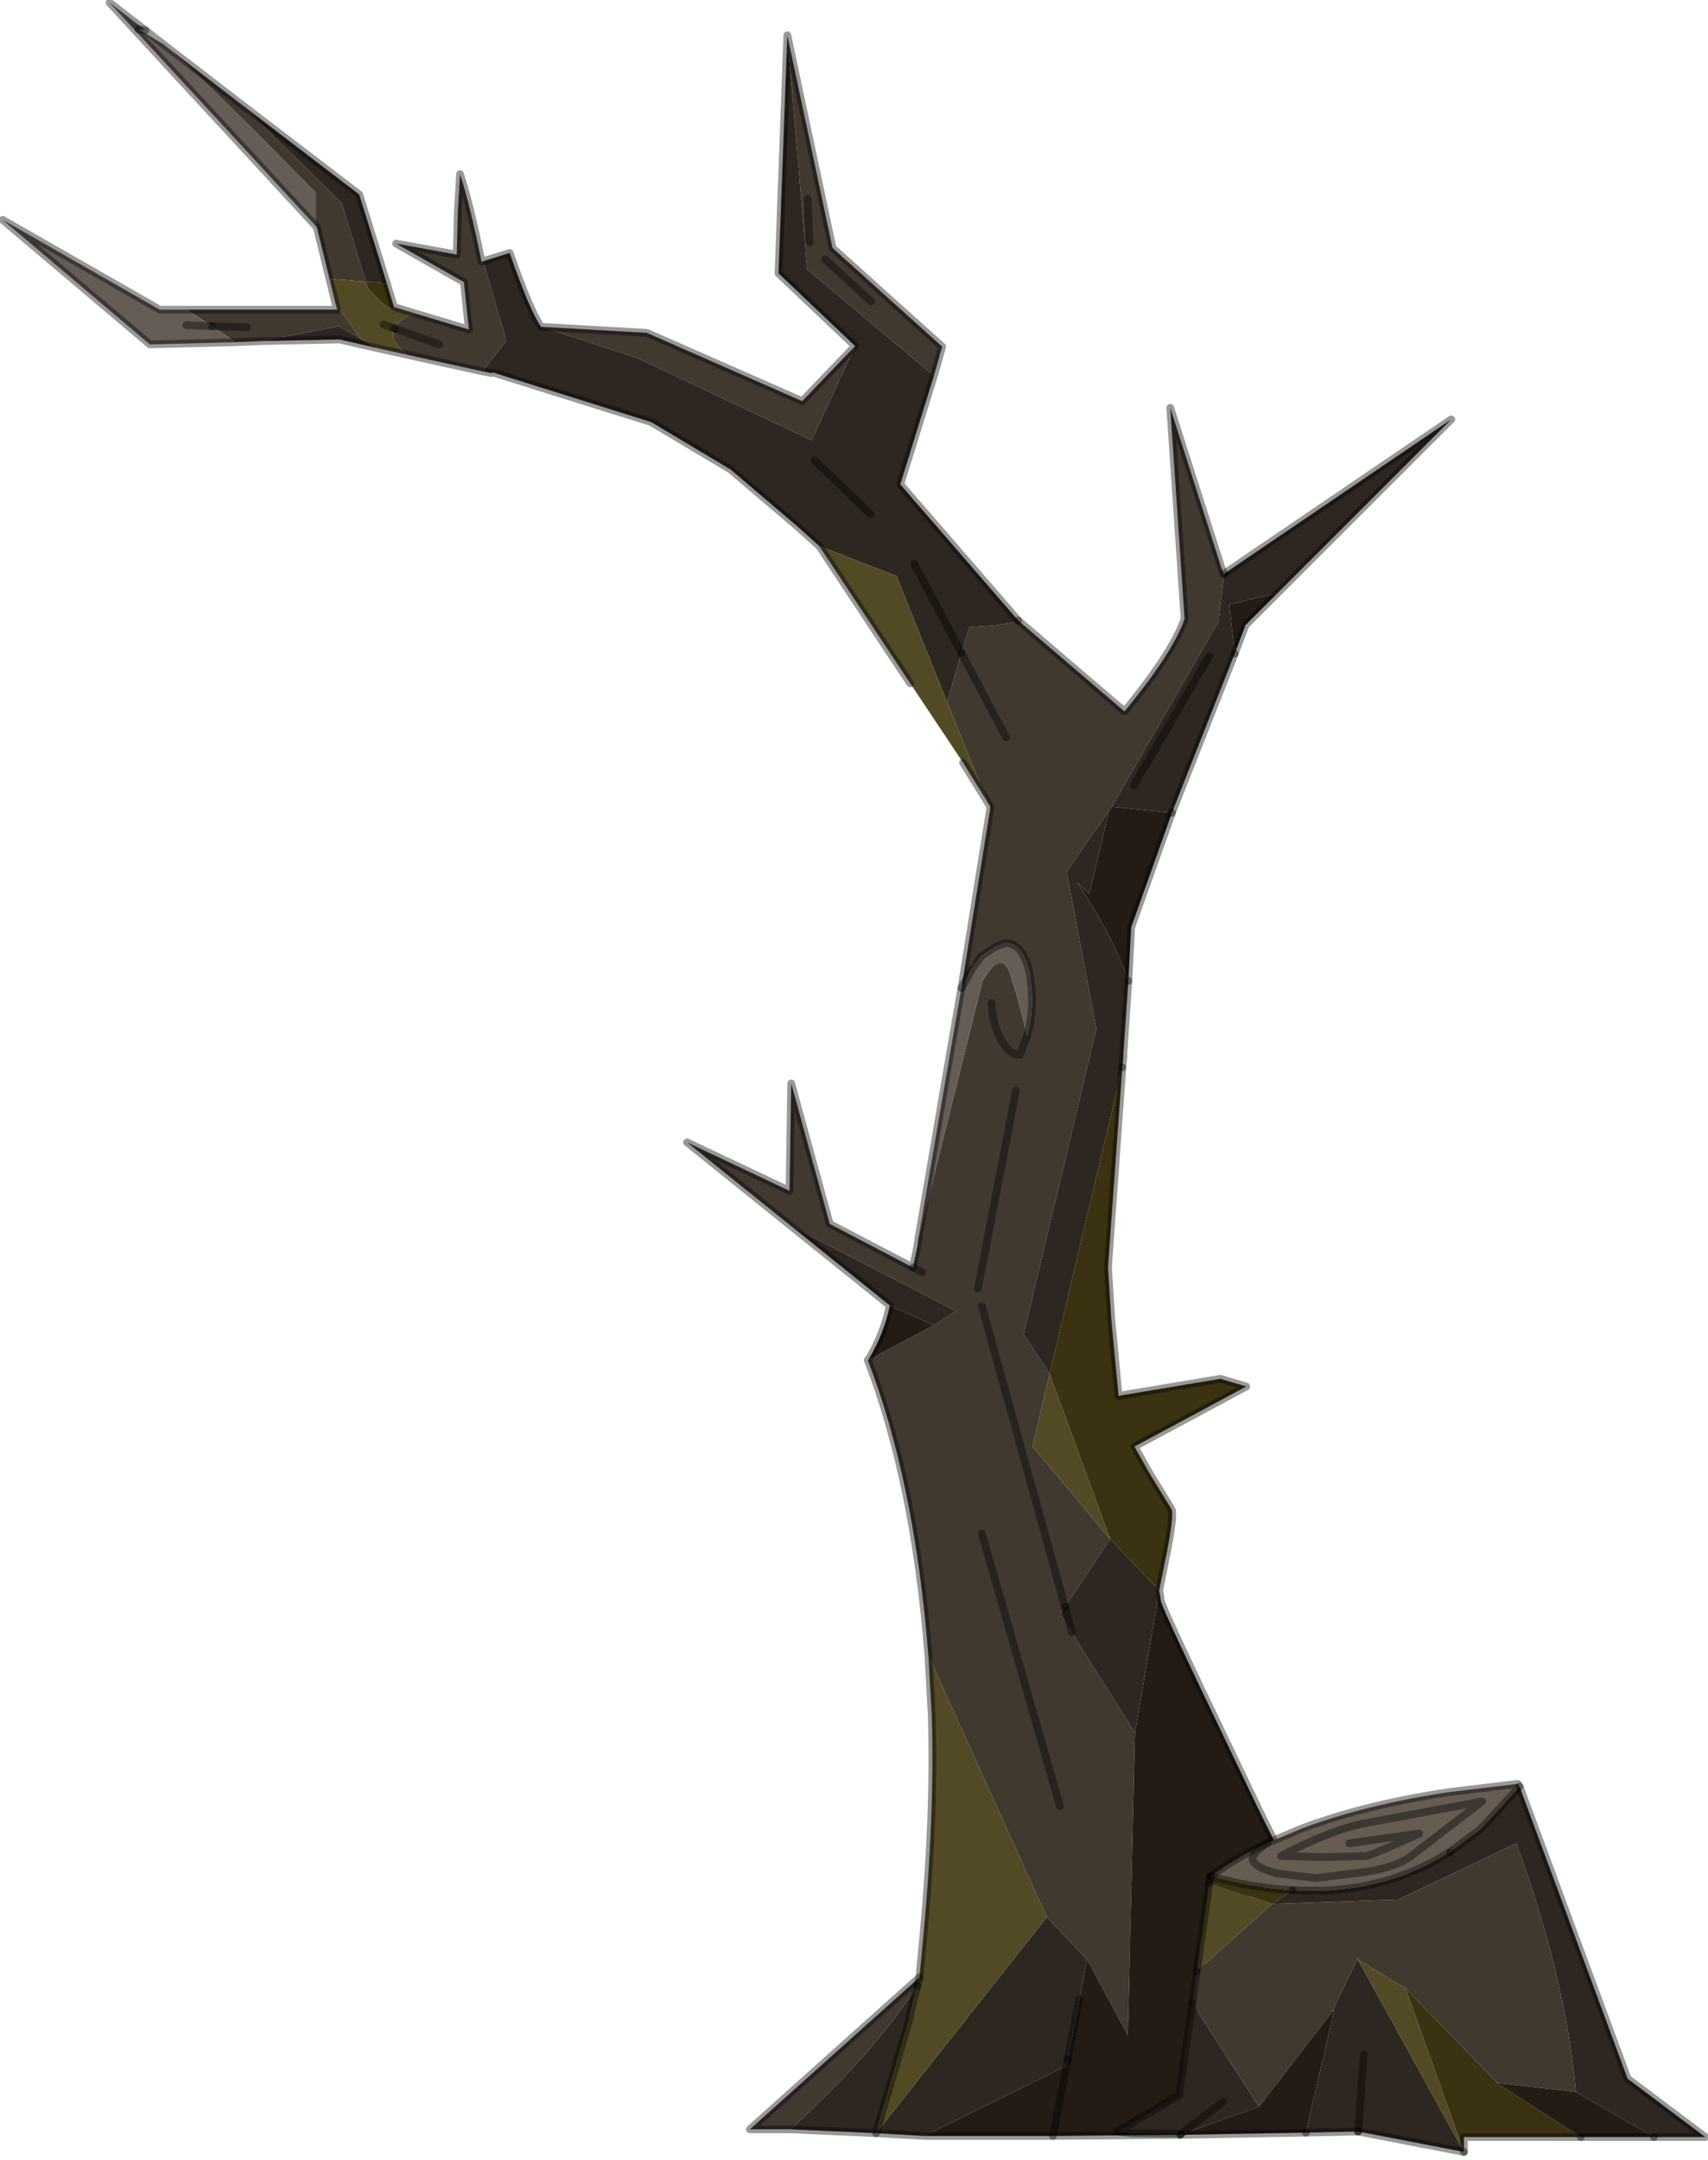 <?xml version="1.0" encoding="utf-8"?>
<svg version="1.1" id="Layer_1"
xmlns="http://www.w3.org/2000/svg"
xmlns:xlink="http://www.w3.org/1999/xlink"
width="155px" height="196px"
xml:space="preserve">
<g id="PathID_529" transform="matrix(1, 0, 0, 1, 105.9, 197.35)">
<path style="fill:#413930;fill-opacity:1" d="M-9.25 -51.55L-16.8 -78.85L-9.25 -51.55L-9.7 -50.95L-8.65 -49.25L-2.9 -40.15L-3.55 -12.7L-7.25 -19.55L-10.9 -23.4L-21.65 -47.15Q-22.9 -62.95 -27.15 -73.95L-27.1 -73.95L-21.15 -77.1L-19.15 -78.4L-34.1 -86.1L-43.55 -93.7L-34.25 -89.3L-34.1 -99.05L-30.6 -86.3L-23.05 -82.35L-22.65 -84.25L-22.55 -85L-16.75 -108.3Q-15 -111.4 -14.2 -108.9Q-13.4 -106.45 -12.7 -103.35L-13.35 -101.65Q-14.35 -101.6 -15.15 -103.2Q-15.9 -104.7 -15.9 -106.35Q-15.9 -104.7 -15.15 -103.2Q-14.35 -101.6 -13.35 -101.65L-12.7 -103.35Q-12.25 -104.95 -12.25 -106.45Q-12.25 -108.3 -12.6 -109.6Q-13.25 -111.8 -14.7 -111.8L-15.55 -111.45L-16.85 -110.6L-17.7 -109.4L-18.65 -107.7L-16.05 -123.9L-16.05 -124.2L-16.3 -124.6L-19.95 -133.65L-18.65 -138.1L-14.6 -130.45L-18.65 -138.1L-17.95 -140.45L-15.7 -140.6L-13.5 -140.95L-13.5 -141.05L-3.85 -132.8Q0.55 -138.15 1.6 -141.2L0.3 -160.35L4.95 -145.8L5.15 -145.25L5.2 -145.3L4.65 -140.9L-5 -124.15L-5.2 -123.85L-5.25 -123.8L-9.1 -118.25L-6.4 -104L-13 -76.3L-10.65 -72.7L-12.2 -66.1L-5.15 -57.7L-9.25 -51.55M-34.15 -4.15L-37.85 -4.15L-22.45 -17.95L-22.65 -17.15Q-26.65 -11 -34.15 -4.15M-70.1 -167.55L-66.05 -166.1L-70.1 -167.55Q-69.8 -168.3 -68.35 -168.95L-63.35 -167.45L-63.8 -171.75L-69.95 -175.25L-64.45 -174.25L-64.35 -178.2L-64.15 -181.55Q-63.25 -178.8 -62.2 -173.6L-62.05 -173.65L-59.95 -166.45L-62.1 -163.65L-68.9 -165.15Q-70.65 -166.45 -70.1 -167.55M-73.15 -166.6L-75.15 -167.75L-82.15 -166.4L-84.5 -166.3L-86.65 -167.75L-88.95 -169.25L-75.3 -169.25L-75.45 -169.8L-73.15 -166.6M-77.25 -179.85Q-87.3 -190.15 -91.1 -193.35L-84.15 -188L-74.9 -178.95L-72.7 -171.8L-76 -172.05L-77.15 -176.75L-77.25 -176.85L-77.25 -179.85M-32.25 -157.4L-48.15 -164.9L-56.8 -167.7L-47.2 -167.15L-33.1 -160.95L-28.3 -165.95L-32.25 -157.4M-32.65 -172.9L-34.45 -194.15L-30.35 -174.85L-20.4 -165.9L-21.15 -163.25L-32.65 -172.9M-32.45 -175.35L-32.6 -179.3L-32.45 -175.35M-26.85 -170L-31 -173.8L-26.85 -170M-17.7 -109.8L-17.65 -109.8L-17.4 -110.05L-17.7 -109.8M-83.5 -167.65L-86.65 -167.75L-83.5 -167.65M-17.15 -80.45L-13.7 -98.4L-17.15 -80.45M-22.2 -81.9L-23.05 -82.35L-22.2 -81.9M-9.7 -33.45L-16.8 -58.2L-9.7 -33.45" />
<path style="fill:#241B15;fill-opacity:1" d="M7.1 -140.6L7.1 -140.55L6.15 -138.05L5.65 -142.5L10.05 -143.55L7.1 -140.6M-3.25 -113.2L-3.5 -108.35Q-4.95 -112.5 -8.15 -117.3L-7.05 -116.25L-5.25 -123.8L-5.2 -123.85L-5 -124.15L0.45 -123.6L-3.25 -113.2M-10.35 -3.55L-9 -10.5L-7.95 -15.95L-7.25 -19.55L-3.55 -12.7L-2.9 -40.15L-0.7 -53.05L-0.55 -52.1Q-0.55 -51.75 2.8 -44.7L8.45 -32.9L11.3 -27.15L9.15 -26.25Q6.25 -24.9 3.95 -23.2L1.15 -3.65L-10.35 -3.55L-22.05 -3.55L-9.15 -9.9L-9 -10.5L-10.35 -3.55M-27.1 -73.95Q-25.65 -76.4 -25.15 -78.9L-21.15 -77.1L-27.1 -73.95" />
<path style="fill:#2E2620;fill-opacity:1" d="M-19.95 -133.65L-24.55 -145.1L-31.55 -147.8L-33.55 -149.6L-39.6 -154.75L-46.8 -159.05L-61.15 -163.55L-61.3 -163.5L-62.1 -163.65L-59.95 -166.45L-62.05 -173.65L-59.65 -174.4Q-57.8 -169.1 -56.8 -167.7L-48.15 -164.9L-32.25 -157.4L-28.3 -165.95L-35.25 -172.55L-34.45 -194.15L-32.65 -172.9L-21.15 -163.25L-24.2 -153.4L-13.5 -141.05L-13.5 -140.95L-15.7 -140.6L-17.95 -140.45L-18.65 -138.1L-19.95 -133.65M0.45 -123.6L-5 -124.15L4.65 -140.9L5.2 -145.3L25.8 -159.3L10.05 -143.55L5.65 -142.5L6.15 -138.05L0.45 -123.6M-9 -10.5L-9.15 -9.9L-22.05 -3.55L-26.4 -3.8L-34.15 -4.15Q-26.65 -11 -22.65 -17.15L-23.25 -14.85L-23.4 -14.05L-26.4 -3.8L-10.9 -23.4L-7.25 -19.55L-7.95 -15.95L-9 -10.5M-19.15 -78.4L-21.15 -77.1L-25.15 -78.9L-34.1 -86.1L-19.15 -78.4M-75.15 -167.75L-73.15 -166.6L-71.6 -165.75L-75.1 -166.55L-82.15 -166.4L-75.15 -167.75M-72.7 -171.8L-74.9 -178.95L-84.15 -188L-73.3 -179.7L-70.8 -171.65L-72.7 -171.8M25.7 -25.4L25.6 -25.35L25.65 -25.4L25.7 -25.4M-26.9 -150.7L-32 -155.6L-26.9 -150.7M-3.95 -101.85L-4.05 -100.5L-10.65 -72.7L-13 -76.3L-6.4 -104L-9.1 -118.25L-5.25 -123.8L-7.05 -116.25L-8.15 -117.3Q-4.95 -112.5 -3.5 -108.35L-3.95 -101.85L-3.95 -101.45L-4.05 -100.5L-3.95 -101.85M-22.95 -146.2L-18.65 -138.1L-22.95 -146.2M-5.15 -57.7L-0.7 -53.05L-2.9 -40.15L-8.65 -49.25L-9.7 -50.95L-9.25 -51.55L-5.15 -57.7M-8.65 -49.25L-9.25 -51.55L-8.65 -49.25M3.85 -137.85L-3 -126.1L3.85 -137.85" />
<path style="fill:#3A3210;fill-opacity:1" d="M-5.15 -57.7L-10.65 -72.7L-4.05 -100.5L-5.35 -82.35L-5.05 -77.65L-4.4 -70.8L-4.4 -70.7L4.85 -72.25L7.2 -71.55L-2.95 -66.1L-1.6 -63.7L0.45 -60.35Q0.6 -59.6 0 -56.55L-0.7 -53.05L-5.15 -57.7M-72.55 -171.25L-72.7 -171.8L-70.8 -171.65L-70.15 -169.5Q-70.55 -168.9 -72.55 -171.25" />
<path style="fill:#665C56;fill-opacity:1" d="M-14.2 -108.9Q-15 -111.4 -16.75 -108.3L-22.55 -85L-19.6 -102.25L-18.65 -107.7L-17.7 -109.4L-16.85 -110.6L-15.55 -111.45L-14.7 -111.8Q-13.25 -111.8 -12.6 -109.6Q-12.25 -108.3 -12.25 -106.45Q-12.25 -104.95 -12.7 -103.35Q-13.4 -106.45 -14.2 -108.9M-89 -167.85L-86.65 -167.75L-84.5 -166.3L-92.3 -166.1L-105.65 -177.4L-91.4 -169.25L-88.95 -169.25L-86.65 -167.75L-89 -167.85M-77.25 -176.85L-95.95 -197.1L-92.7 -194.6L-93.35 -194.7L-91.1 -193.35Q-87.3 -190.15 -77.25 -179.85L-77.25 -176.85M-17.4 -110.05L-17.65 -109.8L-17.7 -109.8L-17.4 -110.05M-93.35 -194.7L-92.7 -194.6" />
<path style="fill:#524A25;fill-opacity:1" d="M-10.9 -23.4L-26.4 -3.8L-23.4 -14.05L-23.25 -14.85L-22.65 -17.15L-22.45 -17.95L-22.45 -18.05L-22.2 -20.7Q-21.05 -32.45 -21.35 -41.8L-21.65 -47.15L-10.9 -23.4M-24.55 -145.1L-19.95 -133.65L-16.3 -124.6L-18.5 -128.15L-23.3 -135.35L-31.55 -147.8L-24.55 -145.1M-72.7 -171.8L-72.55 -171.25Q-70.55 -168.9 -70.15 -169.5L-68.35 -168.95Q-69.8 -168.3 -70.1 -167.55L-71.1 -167.9L-70.1 -167.55Q-70.65 -166.45 -68.9 -165.15L-71.6 -165.75L-73.15 -166.6L-75.45 -169.8L-76 -172.05L-72.7 -171.8M-5.15 -57.7L-12.2 -66.1L-10.65 -72.7L-5.15 -57.7" />
<path style="fill:none;stroke-width:0.7;stroke-linecap:round;stroke-linejoin:round;stroke-miterlimit:3;stroke:#000000;stroke-opacity:0.4" d="M4.95 -145.8L5.15 -145.25L5.2 -145.3L4.95 -145.8L0.3 -160.35L1.6 -141.2Q0.55 -138.15 -3.85 -132.8L-13.5 -141.05" />
<path style="fill:none;stroke-width:0.7;stroke-linecap:round;stroke-linejoin:round;stroke-miterlimit:3;stroke:#000000;stroke-opacity:0.4" d="M-18.65 -138.1L-14.6 -130.45" />
<path style="fill:none;stroke-width:0.7;stroke-linecap:round;stroke-linejoin:round;stroke-miterlimit:3;stroke:#000000;stroke-opacity:0.4" d="M6.15 -138.05L7.1 -140.55L7.1 -140.6L10.05 -143.55L25.8 -159.3L5.2 -145.3" />
<path style="fill:none;stroke-width:0.7;stroke-linecap:round;stroke-linejoin:round;stroke-miterlimit:3;stroke:#000000;stroke-opacity:0.4" d="M0.45 -123.6L6.15 -138.05" />
<path style="fill:none;stroke-width:0.7;stroke-linecap:round;stroke-linejoin:round;stroke-miterlimit:3;stroke:#000000;stroke-opacity:0.4" d="M-4.05 -100.5L-5.35 -82.35L-5.05 -77.65L-4.4 -70.8L-4.4 -70.7L4.85 -72.25L7.2 -71.55L-2.95 -66.1L-1.6 -63.7L0.45 -60.35Q0.6 -59.6 0 -56.55L-0.7 -53.05L-0.55 -52.1Q-0.55 -51.75 2.8 -44.7L8.45 -32.9L11.3 -27.15" />
<path style="fill:none;stroke-width:0.7;stroke-linecap:round;stroke-linejoin:round;stroke-miterlimit:3;stroke:#000000;stroke-opacity:0.4" d="M1.15 -3.65L-10.35 -3.55L-22.05 -3.55L-26.4 -3.8L-34.15 -4.15L-37.85 -4.15L-22.45 -17.95L-22.45 -18.05L-22.2 -20.7Q-21.05 -32.45 -21.35 -41.8L-21.65 -47.15Q-22.9 -62.95 -27.15 -73.95L-27.1 -73.95Q-25.65 -76.4 -25.15 -78.9L-34.1 -86.1L-43.55 -93.7L-34.25 -89.3L-34.1 -99.05L-30.6 -86.3L-23.05 -82.35L-22.65 -84.25L-22.55 -85L-19.6 -102.25L-18.65 -107.7L-16.05 -123.9L-16.05 -124.2L-16.3 -124.6L-18.5 -128.15" />
<path style="fill:none;stroke-width:0.7;stroke-linecap:round;stroke-linejoin:round;stroke-miterlimit:3;stroke:#000000;stroke-opacity:0.4" d="M-23.3 -135.35L-31.55 -147.8L-33.55 -149.6L-39.6 -154.75L-46.8 -159.05L-61.15 -163.55L-61.3 -163.5L-62.1 -163.65L-68.9 -165.15L-71.6 -165.75L-75.1 -166.55L-82.15 -166.4L-84.5 -166.3L-92.3 -166.1L-105.65 -177.4L-91.4 -169.25L-88.95 -169.25L-75.3 -169.25L-75.45 -169.8L-76 -172.05L-77.15 -176.75L-77.25 -176.85L-95.95 -197.1L-92.7 -194.6L-91.1 -193.35L-84.15 -188L-73.3 -179.7L-70.8 -171.65L-70.15 -169.5L-68.35 -168.95L-63.35 -167.45L-63.8 -171.75L-69.95 -175.25L-64.45 -174.25L-64.35 -178.2L-64.15 -181.55Q-63.25 -178.8 -62.2 -173.6L-62.05 -173.65L-59.65 -174.4Q-57.8 -169.1 -56.8 -167.7L-47.2 -167.15L-33.1 -160.95L-28.3 -165.95L-35.25 -172.55L-34.45 -194.15L-30.35 -174.85L-20.4 -165.9L-21.15 -163.25L-24.2 -153.4L-13.5 -141.05" />
<path style="fill:none;stroke-width:0.7;stroke-linecap:round;stroke-linejoin:round;stroke-miterlimit:3;stroke:#000000;stroke-opacity:0.4" d="M-32.6 -179.3L-32.45 -175.35" />
<path style="fill:none;stroke-width:0.7;stroke-linecap:round;stroke-linejoin:round;stroke-miterlimit:3;stroke:#000000;stroke-opacity:0.4" d="M-32 -155.6L-26.9 -150.7" />
<path style="fill:none;stroke-width:0.7;stroke-linecap:round;stroke-linejoin:round;stroke-miterlimit:3;stroke:#000000;stroke-opacity:0.4" d="M-31 -173.8L-26.85 -170" />
<path style="fill:none;stroke-width:0.7;stroke-linecap:round;stroke-linejoin:round;stroke-miterlimit:3;stroke:#000000;stroke-opacity:0.4" d="M-70.1 -167.55L-66.05 -166.1" />
<path style="fill:none;stroke-width:0.7;stroke-linecap:round;stroke-linejoin:round;stroke-miterlimit:3;stroke:#000000;stroke-opacity:0.4" d="M-70.1 -167.55L-71.1 -167.9" />
<path style="fill:none;stroke-width:0.7;stroke-linecap:round;stroke-linejoin:round;stroke-miterlimit:3;stroke:#000000;stroke-opacity:0.4" d="M-3.5 -108.35L-3.25 -113.2L0.45 -123.6" />
<path style="fill:none;stroke-width:0.7;stroke-linecap:round;stroke-linejoin:round;stroke-miterlimit:3;stroke:#000000;stroke-opacity:0.4" d="M-18.65 -138.1L-22.95 -146.2" />
<path style="fill:none;stroke-width:0.7;stroke-linecap:round;stroke-linejoin:round;stroke-miterlimit:3;stroke:#000000;stroke-opacity:0.4" d="M-18.65 -107.7L-17.7 -109.4L-16.85 -110.6L-15.55 -111.45L-14.7 -111.8Q-13.25 -111.8 -12.6 -109.6Q-12.25 -108.3 -12.25 -106.45Q-12.25 -104.95 -12.7 -103.35L-13.35 -101.65Q-14.35 -101.6 -15.15 -103.2Q-15.9 -104.7 -15.9 -106.35" />
<path style="fill:none;stroke-width:0.7;stroke-linecap:round;stroke-linejoin:round;stroke-miterlimit:3;stroke:#000000;stroke-opacity:0.4" d="M-3.5 -108.35L-3.95 -101.85L-3.95 -101.45L-4.05 -100.5L-3.95 -101.85" />
<path style="fill:none;stroke-width:0.7;stroke-linecap:round;stroke-linejoin:round;stroke-miterlimit:3;stroke:#000000;stroke-opacity:0.4" d="M-92.7 -194.6L-93.35 -194.7" />
<path style="fill:none;stroke-width:0.7;stroke-linecap:round;stroke-linejoin:round;stroke-miterlimit:3;stroke:#000000;stroke-opacity:0.4" d="M-86.65 -167.75L-83.5 -167.65" />
<path style="fill:none;stroke-width:0.7;stroke-linecap:round;stroke-linejoin:round;stroke-miterlimit:3;stroke:#000000;stroke-opacity:0.4" d="M-86.65 -167.75L-89 -167.85" />
<path style="fill:none;stroke-width:0.7;stroke-linecap:round;stroke-linejoin:round;stroke-miterlimit:3;stroke:#000000;stroke-opacity:0.4" d="M-13.7 -98.4L-17.15 -80.45" />
<path style="fill:none;stroke-width:0.7;stroke-linecap:round;stroke-linejoin:round;stroke-miterlimit:3;stroke:#000000;stroke-opacity:0.4" d="M-23.05 -82.35L-22.2 -81.9" />
<path style="fill:none;stroke-width:0.7;stroke-linecap:round;stroke-linejoin:round;stroke-miterlimit:3;stroke:#000000;stroke-opacity:0.4" d="M-9.25 -51.55L-16.8 -78.85" />
<path style="fill:none;stroke-width:0.7;stroke-linecap:round;stroke-linejoin:round;stroke-miterlimit:3;stroke:#000000;stroke-opacity:0.4" d="M-9.25 -51.55L-8.65 -49.25" />
<path style="fill:none;stroke-width:0.7;stroke-linecap:round;stroke-linejoin:round;stroke-miterlimit:3;stroke:#000000;stroke-opacity:0.4" d="M-22.65 -17.15L-23.25 -14.85L-23.4 -14.05L-26.4 -3.8" />
<path style="fill:none;stroke-width:0.7;stroke-linecap:round;stroke-linejoin:round;stroke-miterlimit:3;stroke:#000000;stroke-opacity:0.4" d="M-22.45 -17.95L-22.65 -17.15" />
<path style="fill:none;stroke-width:0.7;stroke-linecap:round;stroke-linejoin:round;stroke-miterlimit:3;stroke:#000000;stroke-opacity:0.4" d="M-9 -10.5L-10.35 -3.55" />
<path style="fill:none;stroke-width:0.7;stroke-linecap:round;stroke-linejoin:round;stroke-miterlimit:3;stroke:#000000;stroke-opacity:0.4" d="M-7.95 -15.95L-9 -10.5" />
<path style="fill:none;stroke-width:0.7;stroke-linecap:round;stroke-linejoin:round;stroke-miterlimit:3;stroke:#000000;stroke-opacity:0.4" d="M-16.8 -58.2L-9.7 -33.45" />
<path style="fill:none;stroke-width:0.7;stroke-linecap:round;stroke-linejoin:round;stroke-miterlimit:3;stroke:#000000;stroke-opacity:0.4" d="M-3 -126.1L3.85 -137.85" />
</g>
<g id="PathID_530" transform="matrix(1, 0, 0, 1, 105.9, 197.35)">
<path style="fill:#665C52;fill-opacity:1" d="M3.95 -27.1Q6.25 -28.8 9.15 -30.15Q7.45 -29.05 7.85 -28.4Q8.25 -27.85 10.05 -27.35L13.55 -26.95L17.95 -27.5Q20.7 -27.9 22.1 -28.9L28.6 -33.9L17.85 -31.9Q14.85 -31.3 10.35 -28.95L14.4 -28.85L18.15 -28.95Q19.5 -29.4 22.9 -31L16.55 -30.1L22.9 -31Q19.5 -29.4 18.15 -28.95L14.4 -28.85L10.35 -28.95Q14.85 -31.3 17.85 -31.9L28.6 -33.9L22.1 -28.9Q20.7 -27.9 17.95 -27.5L13.55 -26.95L10.05 -27.35Q8.25 -27.85 7.85 -28.4Q7.45 -29.05 9.15 -30.15L11.3 -31.05L12.25 -31.45Q17.95 -33.6 25.6 -34.75L31.85 -35.5L32 -35.25L28.8 -31.75L28.35 -31.3L25.85 -29.45L25.8 -29.4L25.7 -29.3L25.65 -29.3L25.6 -29.25L25.55 -29.25L25.4 -29.15Q20.35 -26.05 14.1 -25.8L11.4 -25.85Q7.8 -26.05 3.95 -27.1" />
<path style="fill:#2E2620;fill-opacity:1" d="M41.8 -8.75L48.85 -3.45L44.2 -3.45L37.1 -7.55Q36.2 -17.85 31.7 -30.1L21 -25L9.55 -24.6L11.4 -25.85L14.1 -25.8Q20.35 -26.05 25.4 -29.15L25.55 -29.25L25.6 -29.25L25.7 -29.3L25.8 -29.4L25.85 -29.45L28.35 -31.3L28.8 -31.75L32 -35.25L41.8 -8.75M2.3 -15.6L8.35 -6.2L1.2 -3.65L1.3 -3.75L-3.2 -3.8L-4.5 -3.95L1.1 -7.25L2.3 -15.6M17.35 -3.95L17.85 -10.9L17.35 -3.95L12.6 -3.85L15.2 -15.05L14.95 -14.75L17.35 -19.75L17.4 -19.5L17.3 -19.6L26.95 -2.1L17.35 -3.95M5.1 -6.65L1.3 -3.75L5.1 -6.65" />
<path style="fill:#413930;fill-opacity:1" d="M30 -8.35L21.65 -16.95L17.4 -19.5L17.35 -19.75L14.95 -14.75L8.35 -6.2L2.3 -15.6L2.7 -18.5L9.55 -24.6L21 -25L31.7 -30.1Q36.2 -17.85 37.1 -7.55L30 -8.35" />
<path style="fill:#3A3210;fill-opacity:1" d="M3.85 -26.5L3.95 -27.1Q7.8 -26.05 11.4 -25.85L9.55 -24.6L3.85 -26.5M29.95 -8.35L37.55 -3.45L26.95 -3.45L26.95 -2.1L21.65 -16.95L30 -8.35L29.95 -8.35" />
<path style="fill:#524A25;fill-opacity:1" d="M3.85 -26.5L9.55 -24.6L2.7 -18.5L3.85 -26.5M26.95 -2.1L17.3 -19.6L17.4 -19.5L21.65 -16.95L26.95 -2.1" />
<path style="fill:#241B15;fill-opacity:1" d="M37.55 -3.45L29.95 -8.35L30 -8.35L37.1 -7.55L44.2 -3.45L37.55 -3.45M1.2 -3.65L8.35 -6.2L14.95 -14.75L15.2 -15.05L12.6 -3.85L1.2 -3.65" />
<path style="fill:none;stroke-width:0.7;stroke-linecap:round;stroke-linejoin:round;stroke-miterlimit:3;stroke:#000000;stroke-opacity:0.4" d="M25.7 -29.3L25.8 -29.4L25.85 -29.45L28.35 -31.3L28.8 -31.75L32 -35.25L31.85 -35.5L25.6 -34.75Q17.95 -33.6 12.25 -31.45L11.3 -31.05L9.15 -30.15Q7.45 -29.05 7.85 -28.4Q8.25 -27.85 10.05 -27.35L13.55 -26.95L17.95 -27.5Q20.7 -27.9 22.1 -28.9L28.6 -33.9L17.85 -31.9Q14.85 -31.3 10.35 -28.95L14.4 -28.85L18.15 -28.95Q19.5 -29.4 22.9 -31L16.55 -30.1" />
<path style="fill:none;stroke-width:0.7;stroke-linecap:round;stroke-linejoin:round;stroke-miterlimit:3;stroke:#000000;stroke-opacity:0.4" d="M25.6 -29.25L25.7 -29.3L25.65 -29.3L25.6 -29.25L25.55 -29.25L25.4 -29.15Q20.35 -26.05 14.1 -25.8L11.4 -25.85" />
<path style="fill:none;stroke-width:0.7;stroke-linecap:round;stroke-linejoin:round;stroke-miterlimit:3;stroke:#000000;stroke-opacity:0.4" d="M44.2 -3.45L48.85 -3.45L41.8 -8.75L32 -35.25" />
<path style="fill:none;stroke-width:0.7;stroke-linecap:round;stroke-linejoin:round;stroke-miterlimit:3;stroke:#000000;stroke-opacity:0.4" d="M3.95 -27.1Q6.25 -28.8 9.15 -30.15" />
<path style="fill:none;stroke-width:0.7;stroke-linecap:round;stroke-linejoin:round;stroke-miterlimit:3;stroke:#000000;stroke-opacity:0.4" d="M3.95 -27.1L3.85 -26.5" />
<path style="fill:none;stroke-width:0.7;stroke-linecap:round;stroke-linejoin:round;stroke-miterlimit:3;stroke:#000000;stroke-opacity:0.4" d="M2.7 -18.5L2.3 -15.6" />
<path style="fill:none;stroke-width:0.7;stroke-linecap:round;stroke-linejoin:round;stroke-miterlimit:3;stroke:#000000;stroke-opacity:0.4" d="M11.4 -25.85Q7.8 -26.05 3.95 -27.1" />
<path style="fill:none;stroke-width:0.7;stroke-linecap:round;stroke-linejoin:round;stroke-miterlimit:3;stroke:#000000;stroke-opacity:0.4" d="M12.6 -3.85L17.35 -3.95" />
<path style="fill:none;stroke-width:0.7;stroke-linecap:round;stroke-linejoin:round;stroke-miterlimit:3;stroke:#000000;stroke-opacity:0.4" d="M17.35 -3.95L17.85 -10.9" />
<path style="fill:none;stroke-width:0.7;stroke-linecap:round;stroke-linejoin:round;stroke-miterlimit:3;stroke:#000000;stroke-opacity:0.4" d="M1.3 -3.75L5.1 -6.65" />
<path style="fill:none;stroke-width:0.7;stroke-linecap:round;stroke-linejoin:round;stroke-miterlimit:3;stroke:#000000;stroke-opacity:0.4" d="M1.2 -3.65L1.3 -3.75L-3.2 -3.8L-4.5 -3.95L1.1 -7.25L2.3 -15.6" />
<path style="fill:none;stroke-width:0.7;stroke-linecap:round;stroke-linejoin:round;stroke-miterlimit:3;stroke:#000000;stroke-opacity:0.4" d="M12.6 -3.85L1.2 -3.65" />
<path style="fill:none;stroke-width:0.7;stroke-linecap:round;stroke-linejoin:round;stroke-miterlimit:3;stroke:#000000;stroke-opacity:0.4" d="M26.95 -2.1L26.95 -3.45L37.55 -3.45" />
<path style="fill:none;stroke-width:0.7;stroke-linecap:round;stroke-linejoin:round;stroke-miterlimit:3;stroke:#000000;stroke-opacity:0.4" d="M26.95 -2.1L17.35 -3.95" />
<path style="fill:none;stroke-width:0.7;stroke-linecap:round;stroke-linejoin:round;stroke-miterlimit:3;stroke:#000000;stroke-opacity:0.4" d="M3.85 -26.5L2.7 -18.5" />
<path style="fill:none;stroke-width:0.7;stroke-linecap:round;stroke-linejoin:round;stroke-miterlimit:3;stroke:#000000;stroke-opacity:0.4" d="M44.2 -3.45L37.55 -3.45" />
</g>
</svg>
